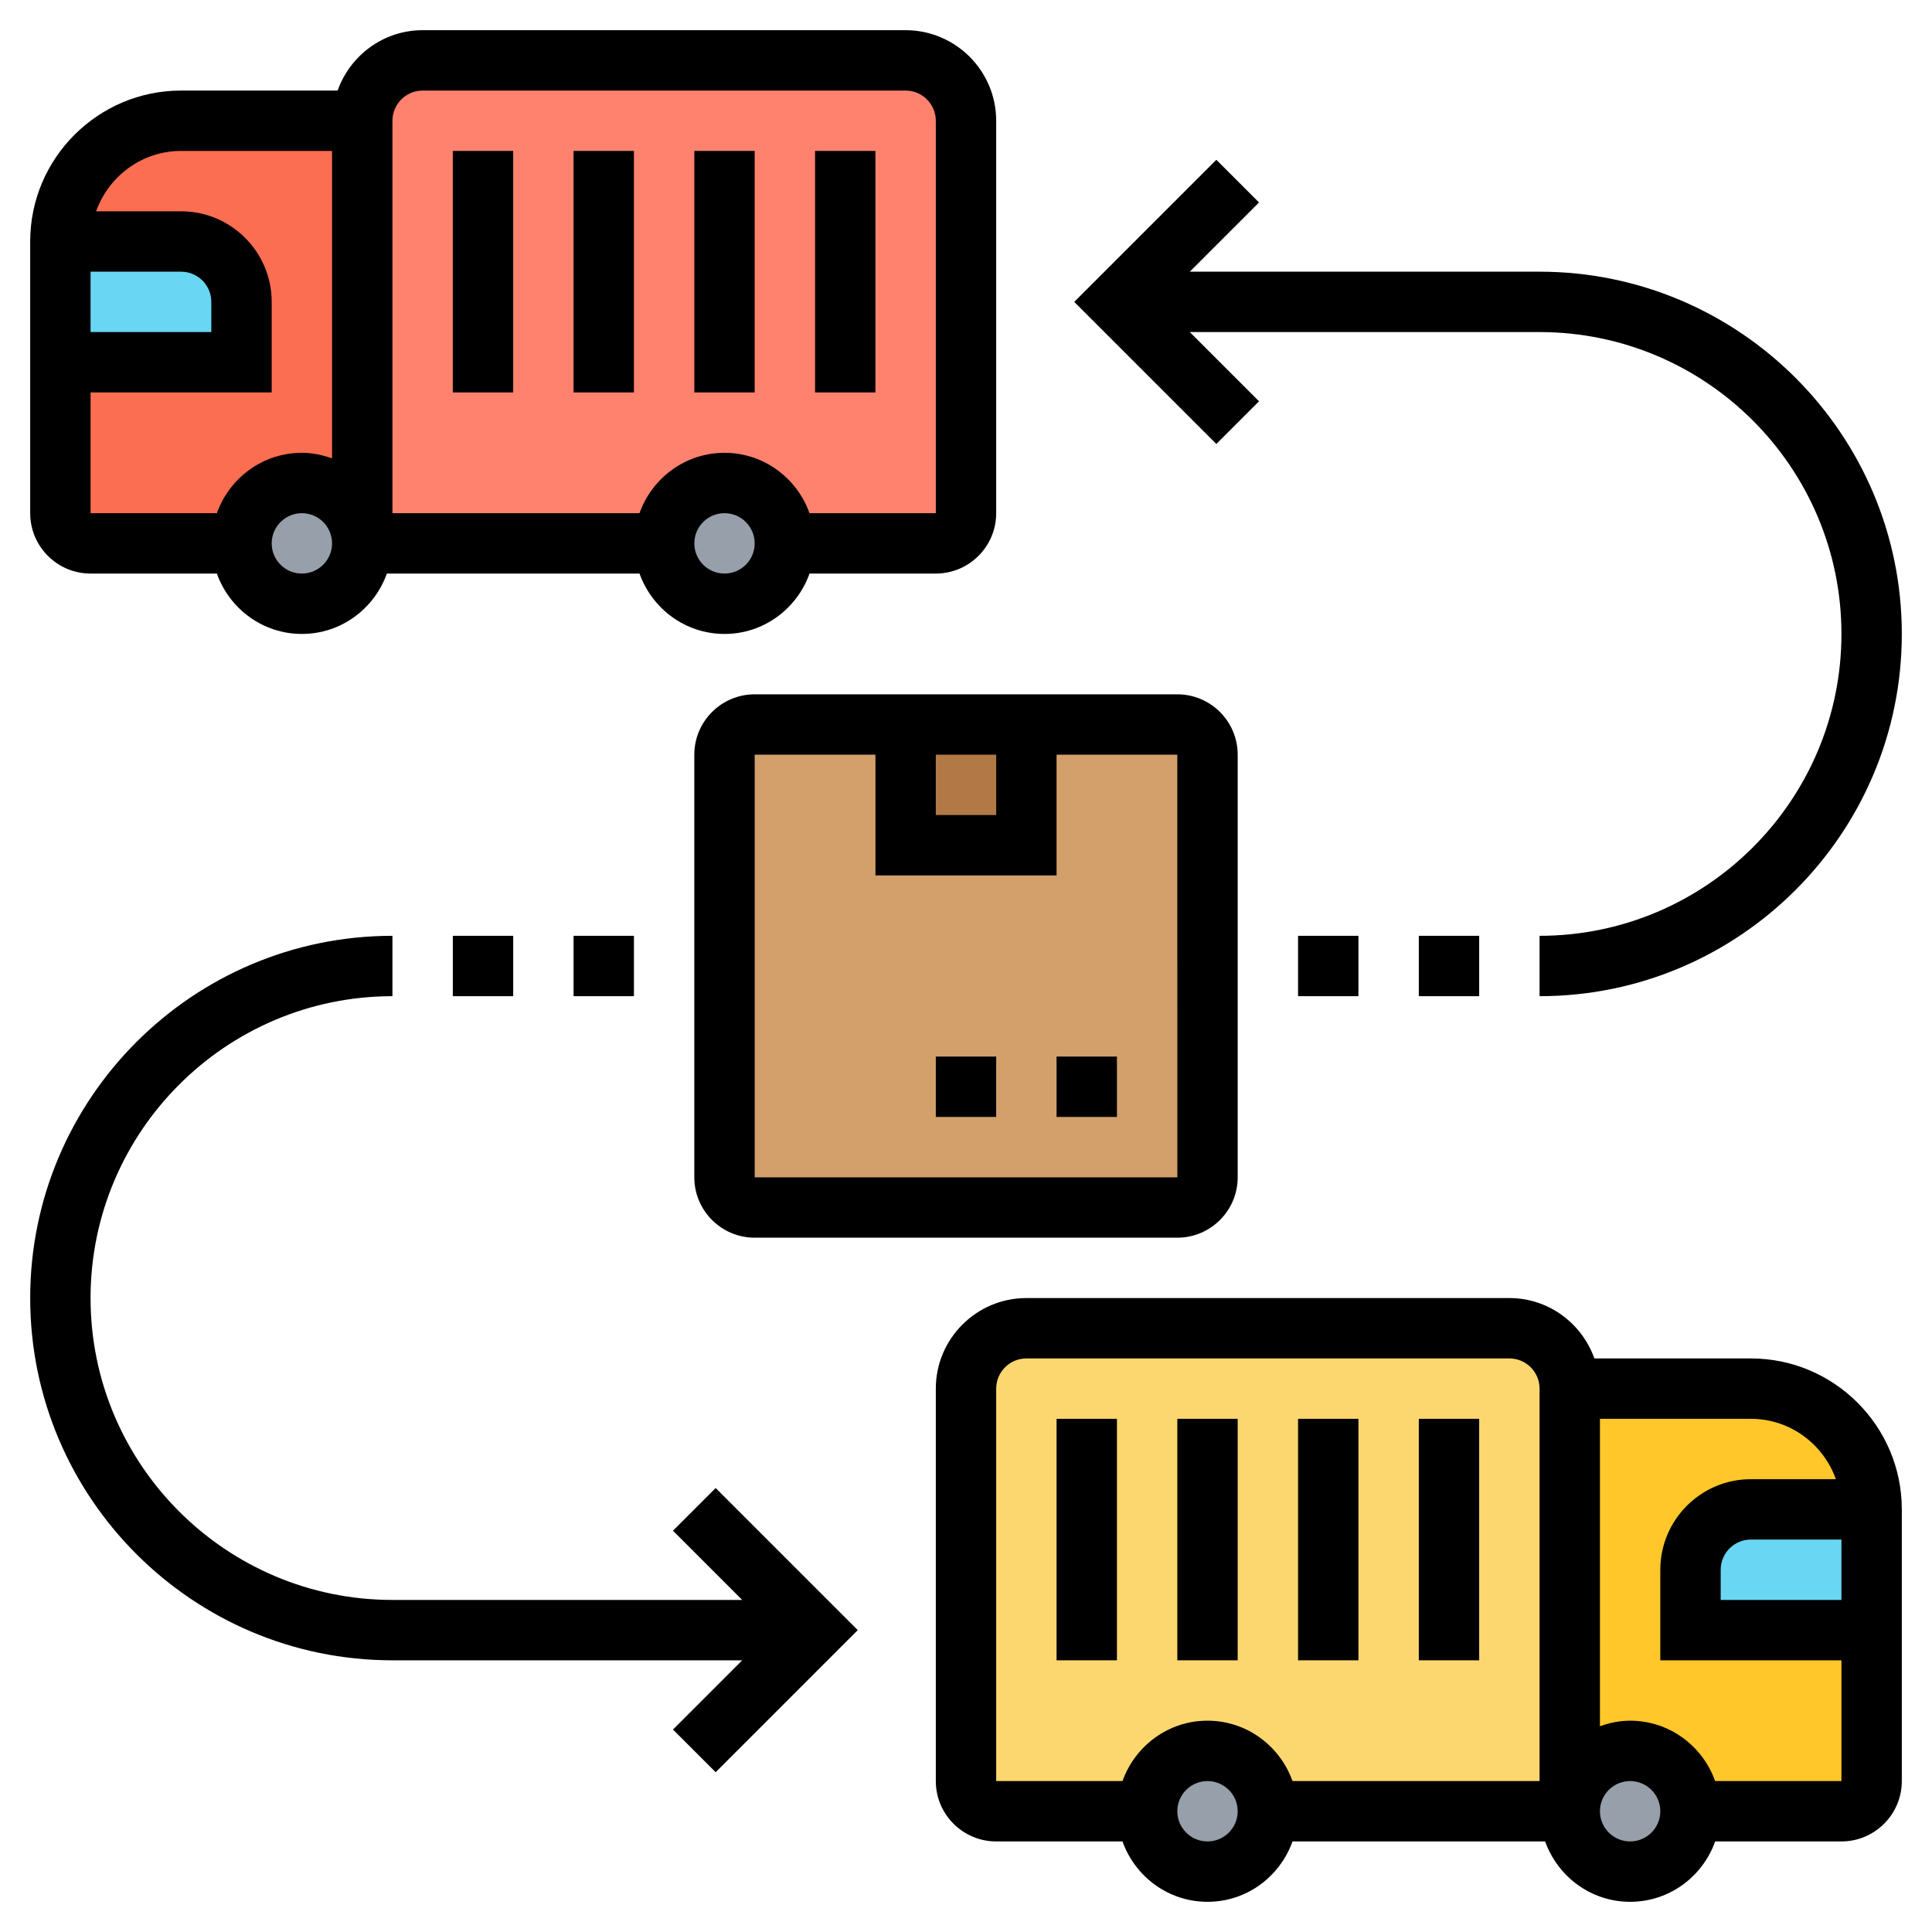 <svg id="_x33_0" enable-background="new 0 0 64 64"  viewBox="0 0 64 64"  xmlns="http://www.w3.org/2000/svg"><g><g><g><path d="m14 2h16c1.1 0 2 .9 2 2v13c0 .55-.45 1-1 1h-5c0-1.1-.9-2-2-2s-2 .9-2 2h-10v-14c0-1.1.9-2 2-2z" fill="#ff826e"/></g><g><path d="m34 44h16c1.1 0 2 .9 2 2v14h-10c0-1.1-.9-2-2-2s-2 .9-2 2h-5c-.55 0-1-.45-1-1v-13c0-1.1.9-2 2-2z" fill="#fcd770"/></g><g><path d="m54 58c-1.1 0-2 .9-2 2v-14h6c2.21 0 4 1.79 4 4h-4c-1.1 0-2 .9-2 2v2h6v5c0 .55-.45 1-1 1h-5c0-1.1-.9-2-2-2z" fill="#ffc729"/></g><g><path d="m12 4v14c0-1.1-.9-2-2-2s-2 .9-2 2h-5c-.55 0-1-.45-1-1v-5h6v-2c0-1.1-.9-2-2-2h-4c0-2.21 1.79-4 4-4z" fill="#fc6e51"/></g><g><circle cx="10" cy="18" fill="#969faa" r="2"/></g><g><circle cx="24" cy="18" fill="#969faa" r="2"/></g><g><circle cx="40" cy="60" fill="#969faa" r="2"/></g><g><circle cx="54" cy="60" fill="#969faa" r="2"/></g><g><path d="m8 10v2h-6v-4h4c1.1 0 2 .9 2 2z" fill="#69d6f4"/></g><g><path d="m62 50v4h-6v-2c0-1.1.9-2 2-2z" fill="#69d6f4"/></g><g><path d="m39 24h-14c-.55 0-1 .45-1 1v14c0 .55.45 1 1 1h14c.55 0 1-.45 1-1v-14c0-.55-.45-1-1-1z" fill="#d3a06c"/></g><g><path d="m30 24h4v4h-4z" fill="#b27946"/></g></g><g><path d="m58 45h-5.184c-.414-1.161-1.514-2-2.816-2h-16c-1.654 0-3 1.346-3 3v13c0 1.103.897 2 2 2h4.184c.414 1.161 1.514 2 2.816 2s2.402-.839 2.816-2h8.369c.414 1.161 1.514 2 2.816 2s2.402-.839 2.816-2h4.183c1.103 0 2-.897 2-2v-9c0-2.757-2.243-5-5-5zm-25 1c0-.551.448-1 1-1h16c.552 0 1 .449 1 1v13h-8.184c-.414-1.161-1.514-2-2.816-2s-2.402.839-2.816 2h-4.184zm7 15c-.552 0-1-.449-1-1s.448-1 1-1 1 .449 1 1-.448 1-1 1zm14 0c-.552 0-1-.449-1-1s.448-1 1-1 1 .449 1 1-.448 1-1 1zm2.816-2c-.414-1.161-1.514-2-2.816-2-.352 0-.686.072-1 .184v-10.184h5c1.302 0 2.402.839 2.816 2h-2.816c-1.654 0-3 1.346-3 3v3h6v4zm4.184-8v2h-4v-1c0-.551.448-1 1-1z"/><path d="m35 47h2v8h-2z"/><path d="m39 47h2v8h-2z"/><path d="m43 47h2v8h-2z"/><path d="m47 47h2v8h-2z"/><path d="m3 19h4.184c.414 1.161 1.514 2 2.816 2s2.402-.839 2.816-2h8.369c.414 1.161 1.514 2 2.816 2s2.402-.839 2.816-2h4.183c1.103 0 2-.897 2-2v-13c0-1.654-1.346-3-3-3h-16c-1.302 0-2.402.839-2.816 2h-5.184c-2.757 0-5 2.243-5 5v9c0 1.103.897 2 2 2zm7 0c-.552 0-1-.449-1-1s.448-1 1-1 1 .449 1 1-.448 1-1 1zm14 0c-.552 0-1-.449-1-1s.448-1 1-1 1 .449 1 1-.448 1-1 1zm-10-16h16c.552 0 1 .449 1 1v13h-4.184c-.414-1.161-1.514-2-2.816-2s-2.402.839-2.816 2h-8.184v-13c0-.551.448-1 1-1zm-8 2h5v10.184c-.314-.112-.648-.184-1-.184-1.302 0-2.402.839-2.816 2h-4.184v-4h6v-3c0-1.654-1.346-3-3-3h-2.816c.414-1.161 1.514-2 2.816-2zm0 4c.552 0 1 .449 1 1v1h-4v-2z"/><path d="m27 5h2v8h-2z"/><path d="m23 5h2v8h-2z"/><path d="m19 5h2v8h-2z"/><path d="m15 5h2v8h-2z"/><path d="m25 23c-1.103 0-2 .897-2 2v14c0 1.103.897 2 2 2h14c1.103 0 2-.897 2-2v-14c0-1.103-.897-2-2-2zm6 2h2v2h-2zm-6 14v-14h4v4h6v-4h4l.001 14z"/><path d="m35 35h2v2h-2z"/><path d="m31 35h2v2h-2z"/><path d="m43 31h2v2h-2z"/><path d="m47 31h2v2h-2z"/><path d="m41.707 13.293-2.293-2.293h11.586c5.514 0 10 4.486 10 10s-4.486 10-10 10v2c6.617 0 12-5.383 12-12s-5.383-12-12-12h-11.586l2.293-2.293-1.414-1.414-4.707 4.707 4.707 4.707z"/><path d="m19 31h2v2h-2z"/><path d="m15 31h2v2h-2z"/><path d="m22.293 50.707 2.293 2.293h-11.586c-5.514 0-10-4.486-10-10s4.486-10 10-10v-2c-6.617 0-12 5.383-12 12s5.383 12 12 12h11.586l-2.293 2.293 1.414 1.414 4.707-4.707-4.707-4.707z"/></g></g></svg>